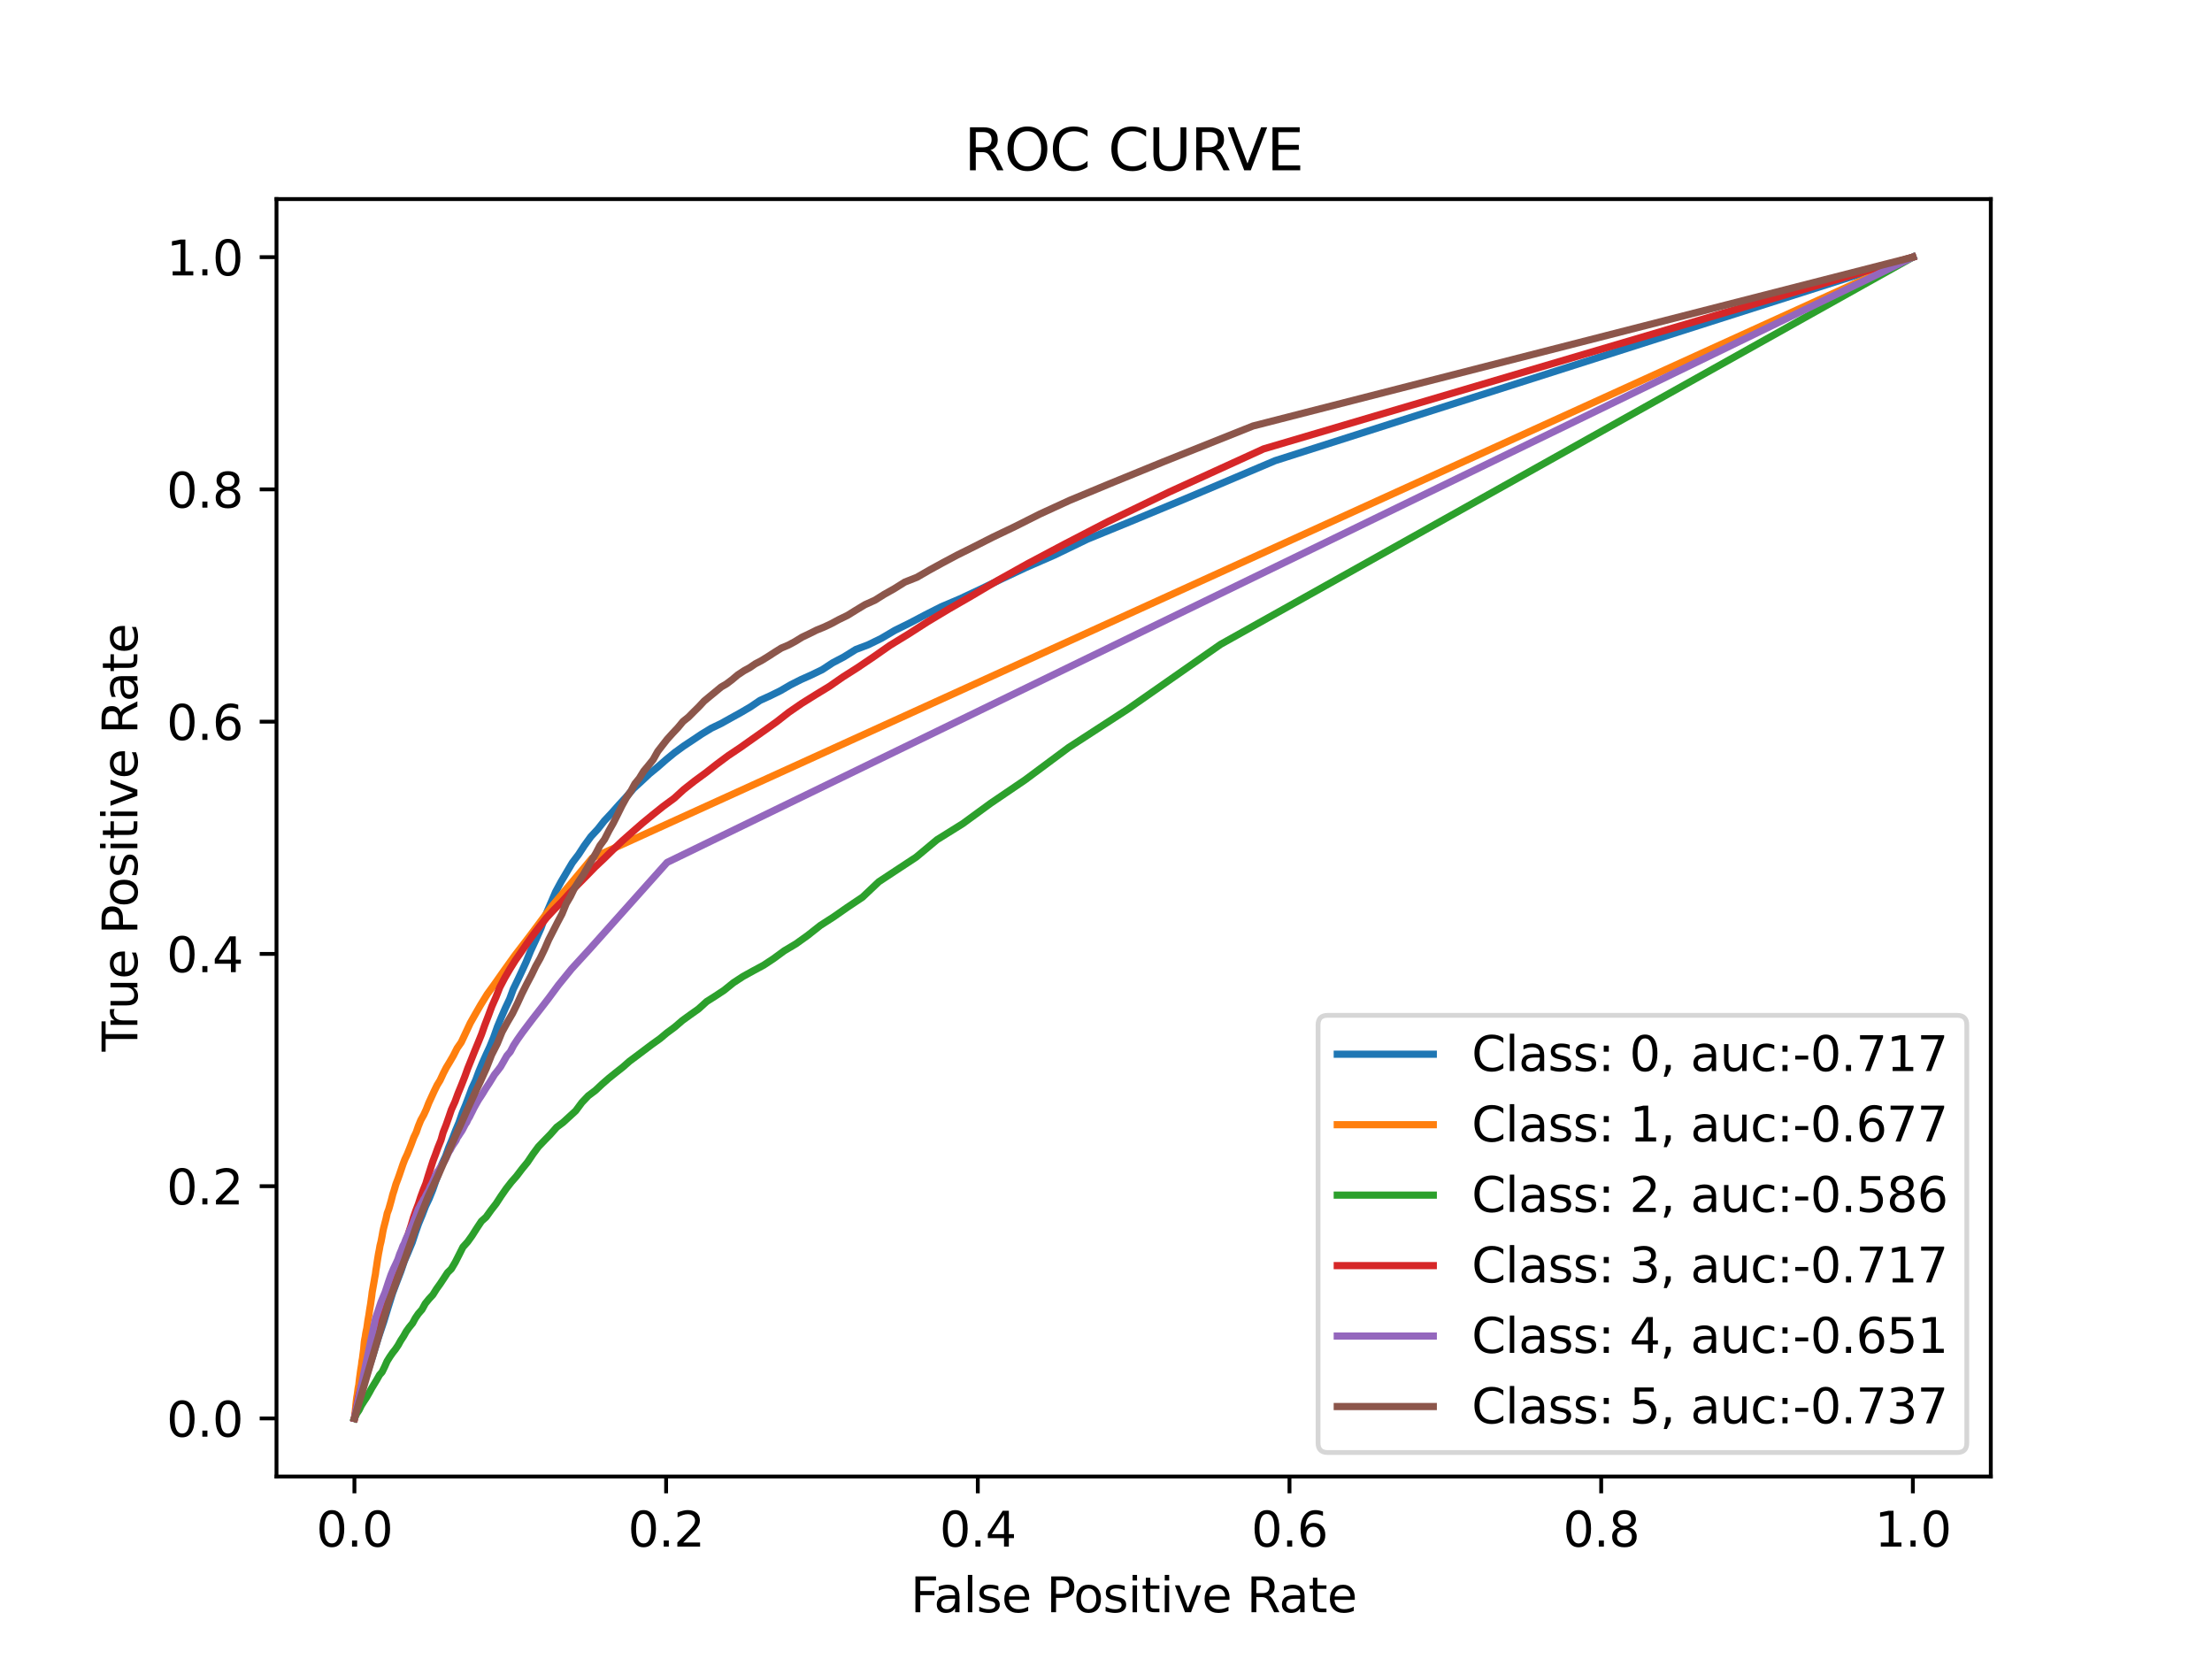 <?xml version="1.0" encoding="utf-8" standalone="no"?>
<!DOCTYPE svg PUBLIC "-//W3C//DTD SVG 1.1//EN"
  "http://www.w3.org/Graphics/SVG/1.1/DTD/svg11.dtd">
<svg height="345.6pt" version="1.1" viewBox="0 0 460.8 345.6" width="460.8pt" xmlns="http://www.w3.org/2000/svg" xmlns:xlink="http://www.w3.org/1999/xlink">
 <defs>
  <style type="text/css">*{stroke-linecap:butt;stroke-linejoin:round;}</style>
 </defs>
 <g id="figure_1">
  <g id="patch_1">
   <path d="M 0 345.6 
L 460.8 345.6 
L 460.8 0 
L 0 0 
z
" style="fill:#ffffff;"/>
  </g>
  <g id="axes_1">
   <g id="patch_2">
    <path d="M 57.6 307.584 
L 414.72 307.584 
L 414.72 41.472 
L 57.6 41.472 
z
" style="fill:#ffffff;"/>
   </g>
   <g id="matplotlib.axis_1">
    <g id="xtick_1">
     <g id="line2d_1">
      <defs>
       <path d="M 0 0 
L 0 3.5 
" id="m5e56737c22" style="stroke:#000000;stroke-width:0.8;"/>
      </defs>
      <g>
       <use style="stroke:#000000;stroke-width:0.8;" x="73.833" xlink:href="#m5e56737c22" y="307.584"/>
      </g>
     </g>
     <g id="text_1">
      <!-- 0.0 -->
      <g transform="translate(65.881 322.182)scale(0.1 -0.1)">
       <defs>
        <path d="M 2034 4250 
Q 1547 4250 1301 3770 
Q 1056 3291 1056 2328 
Q 1056 1369 1301 889 
Q 1547 409 2034 409 
Q 2525 409 2770 889 
Q 3016 1369 3016 2328 
Q 3016 3291 2770 3770 
Q 2525 4250 2034 4250 
z
M 2034 4750 
Q 2819 4750 3233 4129 
Q 3647 3509 3647 2328 
Q 3647 1150 3233 529 
Q 2819 -91 2034 -91 
Q 1250 -91 836 529 
Q 422 1150 422 2328 
Q 422 3509 836 4129 
Q 1250 4750 2034 4750 
z
" id="DejaVuSans-30" transform="scale(0.016)"/>
        <path d="M 684 794 
L 1344 794 
L 1344 0 
L 684 0 
L 684 794 
z
" id="DejaVuSans-2e" transform="scale(0.016)"/>
       </defs>
       <use xlink:href="#DejaVuSans-30"/>
       <use x="63.623" xlink:href="#DejaVuSans-2e"/>
       <use x="95.41" xlink:href="#DejaVuSans-30"/>
      </g>
     </g>
    </g>
    <g id="xtick_2">
     <g id="line2d_2">
      <g>
       <use style="stroke:#000000;stroke-width:0.8;" x="138.764" xlink:href="#m5e56737c22" y="307.584"/>
      </g>
     </g>
     <g id="text_2">
      <!-- 0.2 -->
      <g transform="translate(130.812 322.182)scale(0.1 -0.1)">
       <defs>
        <path d="M 1228 531 
L 3431 531 
L 3431 0 
L 469 0 
L 469 531 
Q 828 903 1448 1529 
Q 2069 2156 2228 2338 
Q 2531 2678 2651 2914 
Q 2772 3150 2772 3378 
Q 2772 3750 2511 3984 
Q 2250 4219 1831 4219 
Q 1534 4219 1204 4116 
Q 875 4013 500 3803 
L 500 4441 
Q 881 4594 1212 4672 
Q 1544 4750 1819 4750 
Q 2544 4750 2975 4387 
Q 3406 4025 3406 3419 
Q 3406 3131 3298 2873 
Q 3191 2616 2906 2266 
Q 2828 2175 2409 1742 
Q 1991 1309 1228 531 
z
" id="DejaVuSans-32" transform="scale(0.016)"/>
       </defs>
       <use xlink:href="#DejaVuSans-30"/>
       <use x="63.623" xlink:href="#DejaVuSans-2e"/>
       <use x="95.41" xlink:href="#DejaVuSans-32"/>
      </g>
     </g>
    </g>
    <g id="xtick_3">
     <g id="line2d_3">
      <g>
       <use style="stroke:#000000;stroke-width:0.8;" x="203.695" xlink:href="#m5e56737c22" y="307.584"/>
      </g>
     </g>
     <g id="text_3">
      <!-- 0.4 -->
      <g transform="translate(195.743 322.182)scale(0.1 -0.1)">
       <defs>
        <path d="M 2419 4116 
L 825 1625 
L 2419 1625 
L 2419 4116 
z
M 2253 4666 
L 3047 4666 
L 3047 1625 
L 3713 1625 
L 3713 1100 
L 3047 1100 
L 3047 0 
L 2419 0 
L 2419 1100 
L 313 1100 
L 313 1709 
L 2253 4666 
z
" id="DejaVuSans-34" transform="scale(0.016)"/>
       </defs>
       <use xlink:href="#DejaVuSans-30"/>
       <use x="63.623" xlink:href="#DejaVuSans-2e"/>
       <use x="95.41" xlink:href="#DejaVuSans-34"/>
      </g>
     </g>
    </g>
    <g id="xtick_4">
     <g id="line2d_4">
      <g>
       <use style="stroke:#000000;stroke-width:0.8;" x="268.625" xlink:href="#m5e56737c22" y="307.584"/>
      </g>
     </g>
     <g id="text_4">
      <!-- 0.6 -->
      <g transform="translate(260.674 322.182)scale(0.1 -0.1)">
       <defs>
        <path d="M 2113 2584 
Q 1688 2584 1439 2293 
Q 1191 2003 1191 1497 
Q 1191 994 1439 701 
Q 1688 409 2113 409 
Q 2538 409 2786 701 
Q 3034 994 3034 1497 
Q 3034 2003 2786 2293 
Q 2538 2584 2113 2584 
z
M 3366 4563 
L 3366 3988 
Q 3128 4100 2886 4159 
Q 2644 4219 2406 4219 
Q 1781 4219 1451 3797 
Q 1122 3375 1075 2522 
Q 1259 2794 1537 2939 
Q 1816 3084 2150 3084 
Q 2853 3084 3261 2657 
Q 3669 2231 3669 1497 
Q 3669 778 3244 343 
Q 2819 -91 2113 -91 
Q 1303 -91 875 529 
Q 447 1150 447 2328 
Q 447 3434 972 4092 
Q 1497 4750 2381 4750 
Q 2619 4750 2861 4703 
Q 3103 4656 3366 4563 
z
" id="DejaVuSans-36" transform="scale(0.016)"/>
       </defs>
       <use xlink:href="#DejaVuSans-30"/>
       <use x="63.623" xlink:href="#DejaVuSans-2e"/>
       <use x="95.41" xlink:href="#DejaVuSans-36"/>
      </g>
     </g>
    </g>
    <g id="xtick_5">
     <g id="line2d_5">
      <g>
       <use style="stroke:#000000;stroke-width:0.8;" x="333.556" xlink:href="#m5e56737c22" y="307.584"/>
      </g>
     </g>
     <g id="text_5">
      <!-- 0.8 -->
      <g transform="translate(325.605 322.182)scale(0.1 -0.1)">
       <defs>
        <path d="M 2034 2216 
Q 1584 2216 1326 1975 
Q 1069 1734 1069 1313 
Q 1069 891 1326 650 
Q 1584 409 2034 409 
Q 2484 409 2743 651 
Q 3003 894 3003 1313 
Q 3003 1734 2745 1975 
Q 2488 2216 2034 2216 
z
M 1403 2484 
Q 997 2584 770 2862 
Q 544 3141 544 3541 
Q 544 4100 942 4425 
Q 1341 4750 2034 4750 
Q 2731 4750 3128 4425 
Q 3525 4100 3525 3541 
Q 3525 3141 3298 2862 
Q 3072 2584 2669 2484 
Q 3125 2378 3379 2068 
Q 3634 1759 3634 1313 
Q 3634 634 3220 271 
Q 2806 -91 2034 -91 
Q 1263 -91 848 271 
Q 434 634 434 1313 
Q 434 1759 690 2068 
Q 947 2378 1403 2484 
z
M 1172 3481 
Q 1172 3119 1398 2916 
Q 1625 2713 2034 2713 
Q 2441 2713 2670 2916 
Q 2900 3119 2900 3481 
Q 2900 3844 2670 4047 
Q 2441 4250 2034 4250 
Q 1625 4250 1398 4047 
Q 1172 3844 1172 3481 
z
" id="DejaVuSans-38" transform="scale(0.016)"/>
       </defs>
       <use xlink:href="#DejaVuSans-30"/>
       <use x="63.623" xlink:href="#DejaVuSans-2e"/>
       <use x="95.41" xlink:href="#DejaVuSans-38"/>
      </g>
     </g>
    </g>
    <g id="xtick_6">
     <g id="line2d_6">
      <g>
       <use style="stroke:#000000;stroke-width:0.8;" x="398.487" xlink:href="#m5e56737c22" y="307.584"/>
      </g>
     </g>
     <g id="text_6">
      <!-- 1.0 -->
      <g transform="translate(390.536 322.182)scale(0.1 -0.1)">
       <defs>
        <path d="M 794 531 
L 1825 531 
L 1825 4091 
L 703 3866 
L 703 4441 
L 1819 4666 
L 2450 4666 
L 2450 531 
L 3481 531 
L 3481 0 
L 794 0 
L 794 531 
z
" id="DejaVuSans-31" transform="scale(0.016)"/>
       </defs>
       <use xlink:href="#DejaVuSans-31"/>
       <use x="63.623" xlink:href="#DejaVuSans-2e"/>
       <use x="95.41" xlink:href="#DejaVuSans-30"/>
      </g>
     </g>
    </g>
    <g id="text_7">
     <!-- False Positive Rate -->
     <g transform="translate(189.694 335.861)scale(0.1 -0.1)">
      <defs>
       <path d="M 628 4666 
L 3309 4666 
L 3309 4134 
L 1259 4134 
L 1259 2759 
L 3109 2759 
L 3109 2228 
L 1259 2228 
L 1259 0 
L 628 0 
L 628 4666 
z
" id="DejaVuSans-46" transform="scale(0.016)"/>
       <path d="M 2194 1759 
Q 1497 1759 1228 1600 
Q 959 1441 959 1056 
Q 959 750 1161 570 
Q 1363 391 1709 391 
Q 2188 391 2477 730 
Q 2766 1069 2766 1631 
L 2766 1759 
L 2194 1759 
z
M 3341 1997 
L 3341 0 
L 2766 0 
L 2766 531 
Q 2569 213 2275 61 
Q 1981 -91 1556 -91 
Q 1019 -91 701 211 
Q 384 513 384 1019 
Q 384 1609 779 1909 
Q 1175 2209 1959 2209 
L 2766 2209 
L 2766 2266 
Q 2766 2663 2505 2880 
Q 2244 3097 1772 3097 
Q 1472 3097 1187 3025 
Q 903 2953 641 2809 
L 641 3341 
Q 956 3463 1253 3523 
Q 1550 3584 1831 3584 
Q 2591 3584 2966 3190 
Q 3341 2797 3341 1997 
z
" id="DejaVuSans-61" transform="scale(0.016)"/>
       <path d="M 603 4863 
L 1178 4863 
L 1178 0 
L 603 0 
L 603 4863 
z
" id="DejaVuSans-6c" transform="scale(0.016)"/>
       <path d="M 2834 3397 
L 2834 2853 
Q 2591 2978 2328 3040 
Q 2066 3103 1784 3103 
Q 1356 3103 1142 2972 
Q 928 2841 928 2578 
Q 928 2378 1081 2264 
Q 1234 2150 1697 2047 
L 1894 2003 
Q 2506 1872 2764 1633 
Q 3022 1394 3022 966 
Q 3022 478 2636 193 
Q 2250 -91 1575 -91 
Q 1294 -91 989 -36 
Q 684 19 347 128 
L 347 722 
Q 666 556 975 473 
Q 1284 391 1588 391 
Q 1994 391 2212 530 
Q 2431 669 2431 922 
Q 2431 1156 2273 1281 
Q 2116 1406 1581 1522 
L 1381 1569 
Q 847 1681 609 1914 
Q 372 2147 372 2553 
Q 372 3047 722 3315 
Q 1072 3584 1716 3584 
Q 2034 3584 2315 3537 
Q 2597 3491 2834 3397 
z
" id="DejaVuSans-73" transform="scale(0.016)"/>
       <path d="M 3597 1894 
L 3597 1613 
L 953 1613 
Q 991 1019 1311 708 
Q 1631 397 2203 397 
Q 2534 397 2845 478 
Q 3156 559 3463 722 
L 3463 178 
Q 3153 47 2828 -22 
Q 2503 -91 2169 -91 
Q 1331 -91 842 396 
Q 353 884 353 1716 
Q 353 2575 817 3079 
Q 1281 3584 2069 3584 
Q 2775 3584 3186 3129 
Q 3597 2675 3597 1894 
z
M 3022 2063 
Q 3016 2534 2758 2815 
Q 2500 3097 2075 3097 
Q 1594 3097 1305 2825 
Q 1016 2553 972 2059 
L 3022 2063 
z
" id="DejaVuSans-65" transform="scale(0.016)"/>
       <path id="DejaVuSans-20" transform="scale(0.016)"/>
       <path d="M 1259 4147 
L 1259 2394 
L 2053 2394 
Q 2494 2394 2734 2622 
Q 2975 2850 2975 3272 
Q 2975 3691 2734 3919 
Q 2494 4147 2053 4147 
L 1259 4147 
z
M 628 4666 
L 2053 4666 
Q 2838 4666 3239 4311 
Q 3641 3956 3641 3272 
Q 3641 2581 3239 2228 
Q 2838 1875 2053 1875 
L 1259 1875 
L 1259 0 
L 628 0 
L 628 4666 
z
" id="DejaVuSans-50" transform="scale(0.016)"/>
       <path d="M 1959 3097 
Q 1497 3097 1228 2736 
Q 959 2375 959 1747 
Q 959 1119 1226 758 
Q 1494 397 1959 397 
Q 2419 397 2687 759 
Q 2956 1122 2956 1747 
Q 2956 2369 2687 2733 
Q 2419 3097 1959 3097 
z
M 1959 3584 
Q 2709 3584 3137 3096 
Q 3566 2609 3566 1747 
Q 3566 888 3137 398 
Q 2709 -91 1959 -91 
Q 1206 -91 779 398 
Q 353 888 353 1747 
Q 353 2609 779 3096 
Q 1206 3584 1959 3584 
z
" id="DejaVuSans-6f" transform="scale(0.016)"/>
       <path d="M 603 3500 
L 1178 3500 
L 1178 0 
L 603 0 
L 603 3500 
z
M 603 4863 
L 1178 4863 
L 1178 4134 
L 603 4134 
L 603 4863 
z
" id="DejaVuSans-69" transform="scale(0.016)"/>
       <path d="M 1172 4494 
L 1172 3500 
L 2356 3500 
L 2356 3053 
L 1172 3053 
L 1172 1153 
Q 1172 725 1289 603 
Q 1406 481 1766 481 
L 2356 481 
L 2356 0 
L 1766 0 
Q 1100 0 847 248 
Q 594 497 594 1153 
L 594 3053 
L 172 3053 
L 172 3500 
L 594 3500 
L 594 4494 
L 1172 4494 
z
" id="DejaVuSans-74" transform="scale(0.016)"/>
       <path d="M 191 3500 
L 800 3500 
L 1894 563 
L 2988 3500 
L 3597 3500 
L 2284 0 
L 1503 0 
L 191 3500 
z
" id="DejaVuSans-76" transform="scale(0.016)"/>
       <path d="M 2841 2188 
Q 3044 2119 3236 1894 
Q 3428 1669 3622 1275 
L 4263 0 
L 3584 0 
L 2988 1197 
Q 2756 1666 2539 1819 
Q 2322 1972 1947 1972 
L 1259 1972 
L 1259 0 
L 628 0 
L 628 4666 
L 2053 4666 
Q 2853 4666 3247 4331 
Q 3641 3997 3641 3322 
Q 3641 2881 3436 2590 
Q 3231 2300 2841 2188 
z
M 1259 4147 
L 1259 2491 
L 2053 2491 
Q 2509 2491 2742 2702 
Q 2975 2913 2975 3322 
Q 2975 3731 2742 3939 
Q 2509 4147 2053 4147 
L 1259 4147 
z
" id="DejaVuSans-52" transform="scale(0.016)"/>
      </defs>
      <use xlink:href="#DejaVuSans-46"/>
      <use x="48.395" xlink:href="#DejaVuSans-61"/>
      <use x="109.674" xlink:href="#DejaVuSans-6c"/>
      <use x="137.457" xlink:href="#DejaVuSans-73"/>
      <use x="189.557" xlink:href="#DejaVuSans-65"/>
      <use x="251.08" xlink:href="#DejaVuSans-20"/>
      <use x="282.867" xlink:href="#DejaVuSans-50"/>
      <use x="339.545" xlink:href="#DejaVuSans-6f"/>
      <use x="400.727" xlink:href="#DejaVuSans-73"/>
      <use x="452.826" xlink:href="#DejaVuSans-69"/>
      <use x="480.609" xlink:href="#DejaVuSans-74"/>
      <use x="519.818" xlink:href="#DejaVuSans-69"/>
      <use x="547.602" xlink:href="#DejaVuSans-76"/>
      <use x="606.781" xlink:href="#DejaVuSans-65"/>
      <use x="668.305" xlink:href="#DejaVuSans-20"/>
      <use x="700.092" xlink:href="#DejaVuSans-52"/>
      <use x="767.324" xlink:href="#DejaVuSans-61"/>
      <use x="828.604" xlink:href="#DejaVuSans-74"/>
      <use x="867.812" xlink:href="#DejaVuSans-65"/>
     </g>
    </g>
   </g>
   <g id="matplotlib.axis_2">
    <g id="ytick_1">
     <g id="line2d_7">
      <defs>
       <path d="M 0 0 
L -3.5 0 
" id="m0d30696278" style="stroke:#000000;stroke-width:0.8;"/>
      </defs>
      <g>
       <use style="stroke:#000000;stroke-width:0.8;" x="57.6" xlink:href="#m0d30696278" y="295.488"/>
      </g>
     </g>
     <g id="text_8">
      <!-- 0.0 -->
      <g transform="translate(34.697 299.287)scale(0.1 -0.1)">
       <use xlink:href="#DejaVuSans-30"/>
       <use x="63.623" xlink:href="#DejaVuSans-2e"/>
       <use x="95.41" xlink:href="#DejaVuSans-30"/>
      </g>
     </g>
    </g>
    <g id="ytick_2">
     <g id="line2d_8">
      <g>
       <use style="stroke:#000000;stroke-width:0.8;" x="57.6" xlink:href="#m0d30696278" y="247.104"/>
      </g>
     </g>
     <g id="text_9">
      <!-- 0.2 -->
      <g transform="translate(34.697 250.903)scale(0.1 -0.1)">
       <use xlink:href="#DejaVuSans-30"/>
       <use x="63.623" xlink:href="#DejaVuSans-2e"/>
       <use x="95.41" xlink:href="#DejaVuSans-32"/>
      </g>
     </g>
    </g>
    <g id="ytick_3">
     <g id="line2d_9">
      <g>
       <use style="stroke:#000000;stroke-width:0.8;" x="57.6" xlink:href="#m0d30696278" y="198.72"/>
      </g>
     </g>
     <g id="text_10">
      <!-- 0.4 -->
      <g transform="translate(34.697 202.519)scale(0.1 -0.1)">
       <use xlink:href="#DejaVuSans-30"/>
       <use x="63.623" xlink:href="#DejaVuSans-2e"/>
       <use x="95.41" xlink:href="#DejaVuSans-34"/>
      </g>
     </g>
    </g>
    <g id="ytick_4">
     <g id="line2d_10">
      <g>
       <use style="stroke:#000000;stroke-width:0.8;" x="57.6" xlink:href="#m0d30696278" y="150.336"/>
      </g>
     </g>
     <g id="text_11">
      <!-- 0.6 -->
      <g transform="translate(34.697 154.135)scale(0.1 -0.1)">
       <use xlink:href="#DejaVuSans-30"/>
       <use x="63.623" xlink:href="#DejaVuSans-2e"/>
       <use x="95.41" xlink:href="#DejaVuSans-36"/>
      </g>
     </g>
    </g>
    <g id="ytick_5">
     <g id="line2d_11">
      <g>
       <use style="stroke:#000000;stroke-width:0.8;" x="57.6" xlink:href="#m0d30696278" y="101.952"/>
      </g>
     </g>
     <g id="text_12">
      <!-- 0.8 -->
      <g transform="translate(34.697 105.751)scale(0.1 -0.1)">
       <use xlink:href="#DejaVuSans-30"/>
       <use x="63.623" xlink:href="#DejaVuSans-2e"/>
       <use x="95.41" xlink:href="#DejaVuSans-38"/>
      </g>
     </g>
    </g>
    <g id="ytick_6">
     <g id="line2d_12">
      <g>
       <use style="stroke:#000000;stroke-width:0.8;" x="57.6" xlink:href="#m0d30696278" y="53.568"/>
      </g>
     </g>
     <g id="text_13">
      <!-- 1.0 -->
      <g transform="translate(34.697 57.367)scale(0.1 -0.1)">
       <use xlink:href="#DejaVuSans-31"/>
       <use x="63.623" xlink:href="#DejaVuSans-2e"/>
       <use x="95.41" xlink:href="#DejaVuSans-30"/>
      </g>
     </g>
    </g>
    <g id="text_14">
     <!-- True Positive Rate -->
     <g transform="translate(28.617 219.058)rotate(-90)scale(0.1 -0.1)">
      <defs>
       <path d="M -19 4666 
L 3928 4666 
L 3928 4134 
L 2272 4134 
L 2272 0 
L 1638 0 
L 1638 4134 
L -19 4134 
L -19 4666 
z
" id="DejaVuSans-54" transform="scale(0.016)"/>
       <path d="M 2631 2963 
Q 2534 3019 2420 3045 
Q 2306 3072 2169 3072 
Q 1681 3072 1420 2755 
Q 1159 2438 1159 1844 
L 1159 0 
L 581 0 
L 581 3500 
L 1159 3500 
L 1159 2956 
Q 1341 3275 1631 3429 
Q 1922 3584 2338 3584 
Q 2397 3584 2469 3576 
Q 2541 3569 2628 3553 
L 2631 2963 
z
" id="DejaVuSans-72" transform="scale(0.016)"/>
       <path d="M 544 1381 
L 544 3500 
L 1119 3500 
L 1119 1403 
Q 1119 906 1312 657 
Q 1506 409 1894 409 
Q 2359 409 2629 706 
Q 2900 1003 2900 1516 
L 2900 3500 
L 3475 3500 
L 3475 0 
L 2900 0 
L 2900 538 
Q 2691 219 2414 64 
Q 2138 -91 1772 -91 
Q 1169 -91 856 284 
Q 544 659 544 1381 
z
M 1991 3584 
L 1991 3584 
z
" id="DejaVuSans-75" transform="scale(0.016)"/>
      </defs>
      <use xlink:href="#DejaVuSans-54"/>
      <use x="46.334" xlink:href="#DejaVuSans-72"/>
      <use x="87.447" xlink:href="#DejaVuSans-75"/>
      <use x="150.826" xlink:href="#DejaVuSans-65"/>
      <use x="212.35" xlink:href="#DejaVuSans-20"/>
      <use x="244.137" xlink:href="#DejaVuSans-50"/>
      <use x="300.814" xlink:href="#DejaVuSans-6f"/>
      <use x="361.996" xlink:href="#DejaVuSans-73"/>
      <use x="414.096" xlink:href="#DejaVuSans-69"/>
      <use x="441.879" xlink:href="#DejaVuSans-74"/>
      <use x="481.088" xlink:href="#DejaVuSans-69"/>
      <use x="508.871" xlink:href="#DejaVuSans-76"/>
      <use x="568.051" xlink:href="#DejaVuSans-65"/>
      <use x="629.574" xlink:href="#DejaVuSans-20"/>
      <use x="661.361" xlink:href="#DejaVuSans-52"/>
      <use x="728.594" xlink:href="#DejaVuSans-61"/>
      <use x="789.873" xlink:href="#DejaVuSans-74"/>
      <use x="829.082" xlink:href="#DejaVuSans-65"/>
     </g>
    </g>
   </g>
   <g id="line2d_13">
    <path clip-path="url(#p2921150904)" d="M 398.487 53.568 
L 265.633 95.967 
L 247.238 103.768 
L 235.482 108.657 
L 226.539 112.316 
L 219.674 115.632 
L 213.707 118.233 
L 208.615 120.63 
L 204.073 122.826 
L 199.99 124.741 
L 196.102 126.392 
L 192.72 128.104 
L 189.555 129.77 
L 186.402 131.327 
L 183.613 132.978 
L 180.841 134.333 
L 178.287 135.298 
L 175.811 136.839 
L 173.447 138.085 
L 171.296 139.502 
L 168.976 140.623 
L 166.819 141.588 
L 164.728 142.647 
L 162.585 143.893 
L 160.499 144.921 
L 158.32 145.917 
L 156.367 147.241 
L 154.355 148.424 
L 152.242 149.592 
L 150.205 150.728 
L 148.192 151.694 
L 146.145 152.939 
L 144.331 154.154 
L 142.403 155.431 
L 140.521 156.801 
L 138.721 158.28 
L 137.055 159.744 
L 135.287 161.192 
L 133.659 162.718 
L 131.984 164.259 
L 130.456 166.019 
L 128.934 167.669 
L 127.355 169.444 
L 125.906 170.986 
L 124.533 172.73 
L 123.101 174.271 
L 121.72 176.171 
L 120.525 178.008 
L 119.226 179.721 
L 117.981 181.823 
L 116.851 183.738 
L 115.746 185.793 
L 114.656 188.331 
L 113.597 190.807 
L 112.706 193.329 
L 111.612 195.79 
L 110.547 198.078 
L 109.597 200.399 
L 108.752 202.236 
L 107.843 204.167 
L 106.92 206.066 
L 106.176 208.09 
L 105.288 209.974 
L 104.458 211.874 
L 103.619 213.898 
L 102.832 216.125 
L 102.048 218.04 
L 101.274 219.706 
L 100.466 221.512 
L 99.733 223.287 
L 99.088 225.031 
L 98.303 226.713 
L 97.658 228.457 
L 96.994 230.201 
L 96.315 231.835 
L 95.607 233.86 
L 94.91 235.51 
L 94.164 237.441 
L 93.489 239.029 
L 92.819 240.882 
L 92.092 242.439 
L 91.449 244.23 
L 90.768 246.051 
L 90.15 247.842 
L 89.388 249.726 
L 88.644 251.283 
L 87.947 253.105 
L 87.209 254.88 
L 86.542 256.764 
L 85.869 258.819 
L 84.99 260.937 
L 84.216 262.728 
L 83.503 264.845 
L 82.683 266.978 
L 81.806 269.298 
L 80.899 272.194 
L 79.933 275.355 
L 78.843 278.578 
L 77.623 282.564 
L 76.164 287.033 
L 73.833 295.488 
" style="fill:none;stroke:#1f77b4;stroke-linecap:square;stroke-width:1.5;"/>
   </g>
   <g id="line2d_14">
    <path clip-path="url(#p2921150904)" d="M 398.487 53.568 
L 123.354 178.763 
L 115.044 188.703 
L 110.446 194.881 
L 107.256 199.041 
L 104.958 202.254 
L 103.068 204.945 
L 101.516 207.086 
L 100.127 209.338 
L 98.98 211.329 
L 97.963 213.127 
L 96.973 215.242 
L 96.089 217.122 
L 95.241 218.344 
L 94.429 219.937 
L 93.661 221.255 
L 92.949 222.436 
L 92.356 223.589 
L 91.682 225.044 
L 91.059 226.06 
L 90.46 227.282 
L 89.869 228.572 
L 89.321 229.767 
L 88.791 231.126 
L 88.256 232.279 
L 87.658 233.35 
L 87.148 234.6 
L 86.713 235.863 
L 86.186 236.961 
L 85.695 238.293 
L 85.282 239.35 
L 84.839 240.448 
L 84.34 241.505 
L 83.952 242.521 
L 83.592 243.578 
L 83.22 244.677 
L 82.888 245.61 
L 82.48 246.681 
L 82.126 247.889 
L 81.823 248.823 
L 81.532 249.962 
L 81.233 251.033 
L 80.975 251.939 
L 80.67 252.736 
L 80.41 253.93 
L 80.138 254.974 
L 79.925 255.797 
L 79.756 256.566 
L 79.587 257.541 
L 79.37 258.667 
L 79.16 259.504 
L 79.018 260.342 
L 78.855 261.152 
L 78.691 262.14 
L 78.558 263.005 
L 78.431 263.884 
L 78.309 264.584 
L 78.206 265.421 
L 78.065 266.149 
L 77.929 266.945 
L 77.796 267.7 
L 77.655 268.497 
L 77.525 269.211 
L 77.441 269.952 
L 77.308 270.899 
L 77.192 271.737 
L 77.081 272.382 
L 76.965 273.123 
L 76.846 273.947 
L 76.729 274.606 
L 76.629 275.183 
L 76.518 275.979 
L 76.408 276.734 
L 76.286 277.27 
L 76.172 277.874 
L 76.086 278.505 
L 75.989 278.944 
L 75.895 279.521 
L 75.82 280.317 
L 75.762 281.018 
L 75.681 281.635 
L 75.593 282.281 
L 75.51 282.981 
L 75.382 283.654 
L 75.327 284.244 
L 75.241 284.793 
L 75.149 285.356 
L 75.077 285.85 
L 75.002 286.441 
L 74.914 287.031 
L 74.825 287.759 
L 74.747 288.5 
L 74.614 289.131 
L 74.512 289.873 
L 74.426 290.546 
L 74.315 291.15 
L 74.229 291.85 
L 74.132 292.742 
L 74.041 293.689 
L 73.941 294.582 
L 73.833 295.488 
" style="fill:none;stroke:#ff7f0e;stroke-linecap:square;stroke-width:1.5;"/>
   </g>
   <g id="line2d_15">
    <path clip-path="url(#p2921150904)" d="M 398.487 53.568 
L 254.271 134.233 
L 235.033 147.669 
L 222.623 155.72 
L 213.534 162.476 
L 206.376 167.336 
L 200.579 171.574 
L 195.189 174.939 
L 190.862 178.554 
L 186.695 181.296 
L 183.068 183.689 
L 179.672 186.904 
L 176.541 188.998 
L 173.649 191.017 
L 170.894 192.787 
L 168.243 194.881 
L 165.8 196.626 
L 163.373 198.072 
L 161.164 199.692 
L 159.092 201.063 
L 156.875 202.26 
L 154.798 203.406 
L 152.775 204.727 
L 150.831 206.298 
L 148.98 207.519 
L 147.212 208.641 
L 145.506 210.187 
L 143.782 211.408 
L 142.162 212.58 
L 140.571 213.951 
L 138.888 215.197 
L 137.491 216.369 
L 135.778 217.59 
L 134.189 218.787 
L 132.639 219.958 
L 131.131 221.08 
L 129.747 222.301 
L 128.259 223.473 
L 126.832 224.62 
L 125.461 225.816 
L 124.025 227.162 
L 122.537 228.284 
L 121.211 229.68 
L 119.939 231.4 
L 118.609 232.621 
L 117.306 233.818 
L 115.972 234.815 
L 114.676 236.286 
L 113.433 237.557 
L 112.166 238.878 
L 111.057 240.374 
L 109.886 242.119 
L 108.723 243.539 
L 107.607 245.01 
L 106.553 246.207 
L 105.447 247.627 
L 104.372 249.173 
L 103.349 250.743 
L 102.318 252.065 
L 101.264 253.535 
L 100.291 254.408 
L 99.314 255.878 
L 98.333 257.424 
L 97.424 258.695 
L 96.435 259.792 
L 95.682 261.288 
L 94.849 262.933 
L 94.008 264.354 
L 93.239 265.102 
L 92.541 266.173 
L 91.715 267.42 
L 90.947 268.492 
L 90.165 269.738 
L 89.379 270.586 
L 88.592 271.558 
L 87.904 272.804 
L 87.143 273.677 
L 86.513 274.599 
L 85.944 275.646 
L 85.233 276.518 
L 84.628 277.366 
L 84.085 278.338 
L 83.483 279.26 
L 82.945 280.232 
L 82.353 281.105 
L 81.816 281.778 
L 81.227 282.625 
L 80.637 283.573 
L 80.118 284.744 
L 79.594 285.816 
L 79.067 286.414 
L 78.475 287.461 
L 77.961 288.309 
L 77.418 289.206 
L 76.888 290.178 
L 76.356 291.101 
L 75.814 291.923 
L 75.266 292.796 
L 74.786 293.768 
L 74.31 294.466 
L 73.833 295.488 
" style="fill:none;stroke:#2ca02c;stroke-linecap:square;stroke-width:1.5;"/>
   </g>
   <g id="line2d_16">
    <path clip-path="url(#p2921150904)" d="M 398.487 53.568 
L 263.25 93.509 
L 243.513 102.524 
L 230.793 108.671 
L 221.705 113.382 
L 214.093 117.421 
L 207.937 120.859 
L 202.431 124.126 
L 197.653 126.877 
L 193.236 129.531 
L 189.265 132.076 
L 185.401 134.441 
L 181.966 136.845 
L 178.602 139.116 
L 175.577 141.037 
L 172.825 142.953 
L 169.844 144.768 
L 167.016 146.535 
L 164.321 148.389 
L 161.778 150.376 
L 159.23 152.194 
L 156.817 153.896 
L 154.251 155.711 
L 151.686 157.428 
L 149.259 159.239 
L 147.033 160.983 
L 144.655 162.728 
L 142.428 164.48 
L 140.465 166.28 
L 138.141 167.989 
L 135.95 169.745 
L 133.809 171.505 
L 131.672 173.371 
L 129.628 175.182 
L 127.705 177.016 
L 125.832 178.854 
L 123.94 180.634 
L 122.106 182.527 
L 120.442 184.205 
L 118.711 186 
L 117.145 187.749 
L 115.414 189.501 
L 113.875 191.16 
L 112.456 192.943 
L 111.059 194.758 
L 109.801 196.518 
L 108.61 198.259 
L 107.365 200.042 
L 106.254 201.818 
L 105.126 203.754 
L 104.117 205.678 
L 103.319 207.711 
L 102.471 209.62 
L 101.708 211.684 
L 100.985 213.557 
L 100.312 215.466 
L 99.558 217.324 
L 98.813 219.135 
L 98.13 220.848 
L 97.456 222.522 
L 96.827 224.271 
L 96.14 226.019 
L 95.413 227.795 
L 94.784 229.504 
L 94.03 231.163 
L 93.481 232.779 
L 92.915 234.39 
L 92.308 235.92 
L 91.866 237.497 
L 91.255 239.011 
L 90.711 240.514 
L 90.193 241.872 
L 89.653 243.538 
L 89.162 245.084 
L 88.734 246.508 
L 88.172 247.906 
L 87.632 249.381 
L 87.164 250.817 
L 86.624 252.21 
L 86.115 253.686 
L 85.687 255.141 
L 85.178 256.691 
L 84.679 258.236 
L 84.157 259.626 
L 83.621 261.265 
L 83.108 262.81 
L 82.6 264.219 
L 82.082 265.784 
L 81.493 267.365 
L 80.976 268.977 
L 80.445 270.725 
L 80.021 272.364 
L 79.468 274.234 
L 78.932 276.123 
L 78.357 278.261 
L 77.763 280.252 
L 77.076 282.531 
L 76.349 285.005 
L 75.608 287.776 
L 74.725 290.867 
L 73.833 295.488 
" style="fill:none;stroke:#d62728;stroke-linecap:square;stroke-width:1.5;"/>
   </g>
   <g id="line2d_17">
    <path clip-path="url(#p2921150904)" d="M 398.487 53.568 
L 138.97 179.659 
L 128.36 191.531 
L 122.847 197.702 
L 119.068 201.836 
L 116.326 205.213 
L 114.269 207.993 
L 112.558 210.216 
L 111.067 212.126 
L 109.859 213.722 
L 108.798 215.133 
L 107.811 216.53 
L 107.001 217.77 
L 106.306 219.095 
L 105.584 219.936 
L 104.892 221.162 
L 104.294 222.202 
L 103.646 223.072 
L 103.015 223.856 
L 102.494 224.711 
L 101.962 225.58 
L 101.469 226.321 
L 101.052 226.963 
L 100.584 227.746 
L 100.126 228.459 
L 99.718 229.058 
L 99.335 229.727 
L 99.029 230.269 
L 98.701 230.868 
L 98.406 231.481 
L 98.111 232.051 
L 97.794 232.706 
L 97.516 233.134 
L 97.213 233.804 
L 96.918 234.231 
L 96.639 234.773 
L 96.353 235.329 
L 96.074 235.785 
L 95.807 236.17 
L 95.542 236.597 
L 95.253 236.996 
L 95.005 237.552 
L 94.793 237.88 
L 94.514 238.279 
L 94.272 238.649 
L 94.021 239.077 
L 93.786 239.547 
L 93.538 239.889 
L 93.282 240.403 
L 93.04 240.987 
L 92.838 241.4 
L 92.582 241.871 
L 92.331 242.255 
L 92.094 242.626 
L 91.851 242.996 
L 91.636 243.339 
L 91.377 243.795 
L 91.143 244.08 
L 90.92 244.507 
L 90.688 244.935 
L 90.509 245.391 
L 90.278 245.918 
L 90.096 246.346 
L 89.911 246.731 
L 89.701 247.073 
L 89.478 247.614 
L 89.296 248.085 
L 89.125 248.313 
L 88.921 248.697 
L 88.698 249.125 
L 88.508 249.538 
L 88.282 249.838 
L 88.078 250.265 
L 87.844 250.621 
L 87.604 251.035 
L 87.403 251.477 
L 87.168 251.847 
L 86.975 252.375 
L 86.777 252.888 
L 86.589 253.458 
L 86.333 253.999 
L 86.115 254.641 
L 85.829 255.282 
L 85.578 255.852 
L 85.302 256.465 
L 85.046 257.163 
L 84.767 257.676 
L 84.475 258.346 
L 84.238 259.002 
L 83.927 259.572 
L 83.648 260.342 
L 83.262 261.254 
L 82.893 262.351 
L 82.477 263.263 
L 81.972 264.318 
L 81.457 265.558 
L 80.911 267.126 
L 80.233 269.192 
L 79.368 271.273 
L 78.232 274.665 
L 73.833 295.488 
" style="fill:none;stroke:#9467bd;stroke-linecap:square;stroke-width:1.5;"/>
   </g>
   <g id="line2d_18">
    <path clip-path="url(#p2921150904)" d="M 398.487 53.568 
L 261.032 88.74 
L 242.252 96.242 
L 230.809 100.919 
L 222.841 104.231 
L 216.61 107.093 
L 211.365 109.731 
L 206.822 111.901 
L 202.808 113.94 
L 199.381 115.643 
L 196.362 117.252 
L 193.566 118.786 
L 191.008 120.264 
L 188.5 121.255 
L 186.286 122.64 
L 184.226 123.8 
L 182.259 125.035 
L 180.185 125.97 
L 178.331 127.093 
L 176.553 128.196 
L 174.738 129.076 
L 173.179 129.918 
L 171.631 130.647 
L 170.067 131.283 
L 168.609 132.013 
L 167.079 132.742 
L 165.622 133.641 
L 164.23 134.389 
L 162.77 135.006 
L 161.363 135.886 
L 160.038 136.746 
L 158.677 137.588 
L 157.326 138.299 
L 156.148 139.103 
L 155.007 139.721 
L 153.683 140.6 
L 152.459 141.629 
L 151.34 142.471 
L 150.221 143.126 
L 149.022 144.117 
L 147.814 145.109 
L 146.687 146.044 
L 145.592 147.223 
L 144.51 148.289 
L 143.433 149.374 
L 142.293 150.291 
L 141.219 151.582 
L 140.113 152.761 
L 138.98 154.014 
L 138.015 155.249 
L 137.016 156.54 
L 136.062 158.242 
L 135.023 159.533 
L 134.103 160.637 
L 133.168 162.152 
L 132.27 163.256 
L 131.409 164.846 
L 130.471 166.193 
L 129.533 167.896 
L 128.664 169.654 
L 127.774 171.432 
L 126.873 173.022 
L 125.932 174.855 
L 124.97 176.165 
L 124.134 177.755 
L 123.206 179.308 
L 122.348 180.786 
L 121.455 182.301 
L 120.52 183.686 
L 119.662 185.033 
L 118.836 186.735 
L 117.94 188.269 
L 117.077 190.383 
L 116.139 192.161 
L 115.27 193.863 
L 114.305 195.753 
L 113.458 197.699 
L 112.52 199.644 
L 111.606 201.272 
L 110.71 203.124 
L 109.724 204.995 
L 108.728 206.978 
L 107.803 208.998 
L 106.771 211.113 
L 105.698 212.946 
L 104.578 214.985 
L 103.59 217.417 
L 102.401 219.756 
L 101.335 222.487 
L 100.13 225.163 
L 98.91 227.744 
L 97.527 230.756 
L 96.181 233.769 
L 94.598 237.286 
L 92.999 240.897 
L 91.267 244.863 
L 89.247 249.11 
L 86.944 254.853 
L 84.357 262.224 
L 80.961 271.26 
L 73.833 295.488 
" style="fill:none;stroke:#8c564b;stroke-linecap:square;stroke-width:1.5;"/>
   </g>
   <g id="patch_3">
    <path d="M 57.6 307.584 
L 57.6 41.472 
" style="fill:none;stroke:#000000;stroke-linecap:square;stroke-linejoin:miter;stroke-width:0.8;"/>
   </g>
   <g id="patch_4">
    <path d="M 414.72 307.584 
L 414.72 41.472 
" style="fill:none;stroke:#000000;stroke-linecap:square;stroke-linejoin:miter;stroke-width:0.8;"/>
   </g>
   <g id="patch_5">
    <path d="M 57.6 307.584 
L 414.72 307.584 
" style="fill:none;stroke:#000000;stroke-linecap:square;stroke-linejoin:miter;stroke-width:0.8;"/>
   </g>
   <g id="patch_6">
    <path d="M 57.6 41.472 
L 414.72 41.472 
" style="fill:none;stroke:#000000;stroke-linecap:square;stroke-linejoin:miter;stroke-width:0.8;"/>
   </g>
   <g id="text_15">
    <!-- ROC CURVE -->
    <g transform="translate(200.856 35.472)scale(0.12 -0.12)">
     <defs>
      <path d="M 2522 4238 
Q 1834 4238 1429 3725 
Q 1025 3213 1025 2328 
Q 1025 1447 1429 934 
Q 1834 422 2522 422 
Q 3209 422 3611 934 
Q 4013 1447 4013 2328 
Q 4013 3213 3611 3725 
Q 3209 4238 2522 4238 
z
M 2522 4750 
Q 3503 4750 4090 4092 
Q 4678 3434 4678 2328 
Q 4678 1225 4090 567 
Q 3503 -91 2522 -91 
Q 1538 -91 948 565 
Q 359 1222 359 2328 
Q 359 3434 948 4092 
Q 1538 4750 2522 4750 
z
" id="DejaVuSans-4f" transform="scale(0.016)"/>
      <path d="M 4122 4306 
L 4122 3641 
Q 3803 3938 3442 4084 
Q 3081 4231 2675 4231 
Q 1875 4231 1450 3742 
Q 1025 3253 1025 2328 
Q 1025 1406 1450 917 
Q 1875 428 2675 428 
Q 3081 428 3442 575 
Q 3803 722 4122 1019 
L 4122 359 
Q 3791 134 3420 21 
Q 3050 -91 2638 -91 
Q 1578 -91 968 557 
Q 359 1206 359 2328 
Q 359 3453 968 4101 
Q 1578 4750 2638 4750 
Q 3056 4750 3426 4639 
Q 3797 4528 4122 4306 
z
" id="DejaVuSans-43" transform="scale(0.016)"/>
      <path d="M 556 4666 
L 1191 4666 
L 1191 1831 
Q 1191 1081 1462 751 
Q 1734 422 2344 422 
Q 2950 422 3222 751 
Q 3494 1081 3494 1831 
L 3494 4666 
L 4128 4666 
L 4128 1753 
Q 4128 841 3676 375 
Q 3225 -91 2344 -91 
Q 1459 -91 1007 375 
Q 556 841 556 1753 
L 556 4666 
z
" id="DejaVuSans-55" transform="scale(0.016)"/>
      <path d="M 1831 0 
L 50 4666 
L 709 4666 
L 2188 738 
L 3669 4666 
L 4325 4666 
L 2547 0 
L 1831 0 
z
" id="DejaVuSans-56" transform="scale(0.016)"/>
      <path d="M 628 4666 
L 3578 4666 
L 3578 4134 
L 1259 4134 
L 1259 2753 
L 3481 2753 
L 3481 2222 
L 1259 2222 
L 1259 531 
L 3634 531 
L 3634 0 
L 628 0 
L 628 4666 
z
" id="DejaVuSans-45" transform="scale(0.016)"/>
     </defs>
     <use xlink:href="#DejaVuSans-52"/>
     <use x="69.482" xlink:href="#DejaVuSans-4f"/>
     <use x="148.193" xlink:href="#DejaVuSans-43"/>
     <use x="218.018" xlink:href="#DejaVuSans-20"/>
     <use x="249.805" xlink:href="#DejaVuSans-43"/>
     <use x="319.629" xlink:href="#DejaVuSans-55"/>
     <use x="392.822" xlink:href="#DejaVuSans-52"/>
     <use x="456.805" xlink:href="#DejaVuSans-56"/>
     <use x="525.213" xlink:href="#DejaVuSans-45"/>
    </g>
   </g>
   <g id="legend_1">
    <g id="patch_7">
     <path d="M 276.578 302.584 
L 407.72 302.584 
Q 409.72 302.584 409.72 300.584 
L 409.72 213.515 
Q 409.72 211.515 407.72 211.515 
L 276.578 211.515 
Q 274.578 211.515 274.578 213.515 
L 274.578 300.584 
Q 274.578 302.584 276.578 302.584 
z
" style="fill:#ffffff;opacity:0.8;stroke:#cccccc;stroke-linejoin:miter;"/>
    </g>
    <g id="line2d_19">
     <path d="M 278.578 219.614 
L 298.578 219.614 
" style="fill:none;stroke:#1f77b4;stroke-linecap:square;stroke-width:1.5;"/>
    </g>
    <g id="line2d_20"/>
    <g id="text_16">
     <!-- Class: 0, auc:-0.717 -->
     <g transform="translate(306.578 223.114)scale(0.1 -0.1)">
      <defs>
       <path d="M 750 794 
L 1409 794 
L 1409 0 
L 750 0 
L 750 794 
z
M 750 3309 
L 1409 3309 
L 1409 2516 
L 750 2516 
L 750 3309 
z
" id="DejaVuSans-3a" transform="scale(0.016)"/>
       <path d="M 750 794 
L 1409 794 
L 1409 256 
L 897 -744 
L 494 -744 
L 750 256 
L 750 794 
z
" id="DejaVuSans-2c" transform="scale(0.016)"/>
       <path d="M 3122 3366 
L 3122 2828 
Q 2878 2963 2633 3030 
Q 2388 3097 2138 3097 
Q 1578 3097 1268 2742 
Q 959 2388 959 1747 
Q 959 1106 1268 751 
Q 1578 397 2138 397 
Q 2388 397 2633 464 
Q 2878 531 3122 666 
L 3122 134 
Q 2881 22 2623 -34 
Q 2366 -91 2075 -91 
Q 1284 -91 818 406 
Q 353 903 353 1747 
Q 353 2603 823 3093 
Q 1294 3584 2113 3584 
Q 2378 3584 2631 3529 
Q 2884 3475 3122 3366 
z
" id="DejaVuSans-63" transform="scale(0.016)"/>
       <path d="M 313 2009 
L 1997 2009 
L 1997 1497 
L 313 1497 
L 313 2009 
z
" id="DejaVuSans-2d" transform="scale(0.016)"/>
       <path d="M 525 4666 
L 3525 4666 
L 3525 4397 
L 1831 0 
L 1172 0 
L 2766 4134 
L 525 4134 
L 525 4666 
z
" id="DejaVuSans-37" transform="scale(0.016)"/>
      </defs>
      <use xlink:href="#DejaVuSans-43"/>
      <use x="69.824" xlink:href="#DejaVuSans-6c"/>
      <use x="97.607" xlink:href="#DejaVuSans-61"/>
      <use x="158.887" xlink:href="#DejaVuSans-73"/>
      <use x="210.986" xlink:href="#DejaVuSans-73"/>
      <use x="263.086" xlink:href="#DejaVuSans-3a"/>
      <use x="296.777" xlink:href="#DejaVuSans-20"/>
      <use x="328.564" xlink:href="#DejaVuSans-30"/>
      <use x="392.188" xlink:href="#DejaVuSans-2c"/>
      <use x="423.975" xlink:href="#DejaVuSans-20"/>
      <use x="455.762" xlink:href="#DejaVuSans-61"/>
      <use x="517.041" xlink:href="#DejaVuSans-75"/>
      <use x="580.42" xlink:href="#DejaVuSans-63"/>
      <use x="635.4" xlink:href="#DejaVuSans-3a"/>
      <use x="669.092" xlink:href="#DejaVuSans-2d"/>
      <use x="705.176" xlink:href="#DejaVuSans-30"/>
      <use x="768.799" xlink:href="#DejaVuSans-2e"/>
      <use x="800.586" xlink:href="#DejaVuSans-37"/>
      <use x="864.209" xlink:href="#DejaVuSans-31"/>
      <use x="927.832" xlink:href="#DejaVuSans-37"/>
     </g>
    </g>
    <g id="line2d_21">
     <path d="M 278.578 234.292 
L 298.578 234.292 
" style="fill:none;stroke:#ff7f0e;stroke-linecap:square;stroke-width:1.5;"/>
    </g>
    <g id="line2d_22"/>
    <g id="text_17">
     <!-- Class: 1, auc:-0.677 -->
     <g transform="translate(306.578 237.792)scale(0.1 -0.1)">
      <use xlink:href="#DejaVuSans-43"/>
      <use x="69.824" xlink:href="#DejaVuSans-6c"/>
      <use x="97.607" xlink:href="#DejaVuSans-61"/>
      <use x="158.887" xlink:href="#DejaVuSans-73"/>
      <use x="210.986" xlink:href="#DejaVuSans-73"/>
      <use x="263.086" xlink:href="#DejaVuSans-3a"/>
      <use x="296.777" xlink:href="#DejaVuSans-20"/>
      <use x="328.564" xlink:href="#DejaVuSans-31"/>
      <use x="392.188" xlink:href="#DejaVuSans-2c"/>
      <use x="423.975" xlink:href="#DejaVuSans-20"/>
      <use x="455.762" xlink:href="#DejaVuSans-61"/>
      <use x="517.041" xlink:href="#DejaVuSans-75"/>
      <use x="580.42" xlink:href="#DejaVuSans-63"/>
      <use x="635.4" xlink:href="#DejaVuSans-3a"/>
      <use x="669.092" xlink:href="#DejaVuSans-2d"/>
      <use x="705.176" xlink:href="#DejaVuSans-30"/>
      <use x="768.799" xlink:href="#DejaVuSans-2e"/>
      <use x="800.586" xlink:href="#DejaVuSans-36"/>
      <use x="864.209" xlink:href="#DejaVuSans-37"/>
      <use x="927.832" xlink:href="#DejaVuSans-37"/>
     </g>
    </g>
    <g id="line2d_23">
     <path d="M 278.578 248.97 
L 298.578 248.97 
" style="fill:none;stroke:#2ca02c;stroke-linecap:square;stroke-width:1.5;"/>
    </g>
    <g id="line2d_24"/>
    <g id="text_18">
     <!-- Class: 2, auc:-0.586 -->
     <g transform="translate(306.578 252.47)scale(0.1 -0.1)">
      <defs>
       <path d="M 691 4666 
L 3169 4666 
L 3169 4134 
L 1269 4134 
L 1269 2991 
Q 1406 3038 1543 3061 
Q 1681 3084 1819 3084 
Q 2600 3084 3056 2656 
Q 3513 2228 3513 1497 
Q 3513 744 3044 326 
Q 2575 -91 1722 -91 
Q 1428 -91 1123 -41 
Q 819 9 494 109 
L 494 744 
Q 775 591 1075 516 
Q 1375 441 1709 441 
Q 2250 441 2565 725 
Q 2881 1009 2881 1497 
Q 2881 1984 2565 2268 
Q 2250 2553 1709 2553 
Q 1456 2553 1204 2497 
Q 953 2441 691 2322 
L 691 4666 
z
" id="DejaVuSans-35" transform="scale(0.016)"/>
      </defs>
      <use xlink:href="#DejaVuSans-43"/>
      <use x="69.824" xlink:href="#DejaVuSans-6c"/>
      <use x="97.607" xlink:href="#DejaVuSans-61"/>
      <use x="158.887" xlink:href="#DejaVuSans-73"/>
      <use x="210.986" xlink:href="#DejaVuSans-73"/>
      <use x="263.086" xlink:href="#DejaVuSans-3a"/>
      <use x="296.777" xlink:href="#DejaVuSans-20"/>
      <use x="328.564" xlink:href="#DejaVuSans-32"/>
      <use x="392.188" xlink:href="#DejaVuSans-2c"/>
      <use x="423.975" xlink:href="#DejaVuSans-20"/>
      <use x="455.762" xlink:href="#DejaVuSans-61"/>
      <use x="517.041" xlink:href="#DejaVuSans-75"/>
      <use x="580.42" xlink:href="#DejaVuSans-63"/>
      <use x="635.4" xlink:href="#DejaVuSans-3a"/>
      <use x="669.092" xlink:href="#DejaVuSans-2d"/>
      <use x="705.176" xlink:href="#DejaVuSans-30"/>
      <use x="768.799" xlink:href="#DejaVuSans-2e"/>
      <use x="800.586" xlink:href="#DejaVuSans-35"/>
      <use x="864.209" xlink:href="#DejaVuSans-38"/>
      <use x="927.832" xlink:href="#DejaVuSans-36"/>
     </g>
    </g>
    <g id="line2d_25">
     <path d="M 278.578 263.648 
L 298.578 263.648 
" style="fill:none;stroke:#d62728;stroke-linecap:square;stroke-width:1.5;"/>
    </g>
    <g id="line2d_26"/>
    <g id="text_19">
     <!-- Class: 3, auc:-0.717 -->
     <g transform="translate(306.578 267.148)scale(0.1 -0.1)">
      <defs>
       <path d="M 2597 2516 
Q 3050 2419 3304 2112 
Q 3559 1806 3559 1356 
Q 3559 666 3084 287 
Q 2609 -91 1734 -91 
Q 1441 -91 1130 -33 
Q 819 25 488 141 
L 488 750 
Q 750 597 1062 519 
Q 1375 441 1716 441 
Q 2309 441 2620 675 
Q 2931 909 2931 1356 
Q 2931 1769 2642 2001 
Q 2353 2234 1838 2234 
L 1294 2234 
L 1294 2753 
L 1863 2753 
Q 2328 2753 2575 2939 
Q 2822 3125 2822 3475 
Q 2822 3834 2567 4026 
Q 2313 4219 1838 4219 
Q 1578 4219 1281 4162 
Q 984 4106 628 3988 
L 628 4550 
Q 988 4650 1302 4700 
Q 1616 4750 1894 4750 
Q 2613 4750 3031 4423 
Q 3450 4097 3450 3541 
Q 3450 3153 3228 2886 
Q 3006 2619 2597 2516 
z
" id="DejaVuSans-33" transform="scale(0.016)"/>
      </defs>
      <use xlink:href="#DejaVuSans-43"/>
      <use x="69.824" xlink:href="#DejaVuSans-6c"/>
      <use x="97.607" xlink:href="#DejaVuSans-61"/>
      <use x="158.887" xlink:href="#DejaVuSans-73"/>
      <use x="210.986" xlink:href="#DejaVuSans-73"/>
      <use x="263.086" xlink:href="#DejaVuSans-3a"/>
      <use x="296.777" xlink:href="#DejaVuSans-20"/>
      <use x="328.564" xlink:href="#DejaVuSans-33"/>
      <use x="392.188" xlink:href="#DejaVuSans-2c"/>
      <use x="423.975" xlink:href="#DejaVuSans-20"/>
      <use x="455.762" xlink:href="#DejaVuSans-61"/>
      <use x="517.041" xlink:href="#DejaVuSans-75"/>
      <use x="580.42" xlink:href="#DejaVuSans-63"/>
      <use x="635.4" xlink:href="#DejaVuSans-3a"/>
      <use x="669.092" xlink:href="#DejaVuSans-2d"/>
      <use x="705.176" xlink:href="#DejaVuSans-30"/>
      <use x="768.799" xlink:href="#DejaVuSans-2e"/>
      <use x="800.586" xlink:href="#DejaVuSans-37"/>
      <use x="864.209" xlink:href="#DejaVuSans-31"/>
      <use x="927.832" xlink:href="#DejaVuSans-37"/>
     </g>
    </g>
    <g id="line2d_27">
     <path d="M 278.578 278.326 
L 298.578 278.326 
" style="fill:none;stroke:#9467bd;stroke-linecap:square;stroke-width:1.5;"/>
    </g>
    <g id="line2d_28"/>
    <g id="text_20">
     <!-- Class: 4, auc:-0.651 -->
     <g transform="translate(306.578 281.826)scale(0.1 -0.1)">
      <use xlink:href="#DejaVuSans-43"/>
      <use x="69.824" xlink:href="#DejaVuSans-6c"/>
      <use x="97.607" xlink:href="#DejaVuSans-61"/>
      <use x="158.887" xlink:href="#DejaVuSans-73"/>
      <use x="210.986" xlink:href="#DejaVuSans-73"/>
      <use x="263.086" xlink:href="#DejaVuSans-3a"/>
      <use x="296.777" xlink:href="#DejaVuSans-20"/>
      <use x="328.564" xlink:href="#DejaVuSans-34"/>
      <use x="392.188" xlink:href="#DejaVuSans-2c"/>
      <use x="423.975" xlink:href="#DejaVuSans-20"/>
      <use x="455.762" xlink:href="#DejaVuSans-61"/>
      <use x="517.041" xlink:href="#DejaVuSans-75"/>
      <use x="580.42" xlink:href="#DejaVuSans-63"/>
      <use x="635.4" xlink:href="#DejaVuSans-3a"/>
      <use x="669.092" xlink:href="#DejaVuSans-2d"/>
      <use x="705.176" xlink:href="#DejaVuSans-30"/>
      <use x="768.799" xlink:href="#DejaVuSans-2e"/>
      <use x="800.586" xlink:href="#DejaVuSans-36"/>
      <use x="864.209" xlink:href="#DejaVuSans-35"/>
      <use x="927.832" xlink:href="#DejaVuSans-31"/>
     </g>
    </g>
    <g id="line2d_29">
     <path d="M 278.578 293.004 
L 298.578 293.004 
" style="fill:none;stroke:#8c564b;stroke-linecap:square;stroke-width:1.5;"/>
    </g>
    <g id="line2d_30"/>
    <g id="text_21">
     <!-- Class: 5, auc:-0.737 -->
     <g transform="translate(306.578 296.504)scale(0.1 -0.1)">
      <use xlink:href="#DejaVuSans-43"/>
      <use x="69.824" xlink:href="#DejaVuSans-6c"/>
      <use x="97.607" xlink:href="#DejaVuSans-61"/>
      <use x="158.887" xlink:href="#DejaVuSans-73"/>
      <use x="210.986" xlink:href="#DejaVuSans-73"/>
      <use x="263.086" xlink:href="#DejaVuSans-3a"/>
      <use x="296.777" xlink:href="#DejaVuSans-20"/>
      <use x="328.564" xlink:href="#DejaVuSans-35"/>
      <use x="392.188" xlink:href="#DejaVuSans-2c"/>
      <use x="423.975" xlink:href="#DejaVuSans-20"/>
      <use x="455.762" xlink:href="#DejaVuSans-61"/>
      <use x="517.041" xlink:href="#DejaVuSans-75"/>
      <use x="580.42" xlink:href="#DejaVuSans-63"/>
      <use x="635.4" xlink:href="#DejaVuSans-3a"/>
      <use x="669.092" xlink:href="#DejaVuSans-2d"/>
      <use x="705.176" xlink:href="#DejaVuSans-30"/>
      <use x="768.799" xlink:href="#DejaVuSans-2e"/>
      <use x="800.586" xlink:href="#DejaVuSans-37"/>
      <use x="864.209" xlink:href="#DejaVuSans-33"/>
      <use x="927.832" xlink:href="#DejaVuSans-37"/>
     </g>
    </g>
   </g>
  </g>
 </g>
 <defs>
  <clipPath id="p2921150904">
   <rect height="266.112" width="357.12" x="57.6" y="41.472"/>
  </clipPath>
 </defs>
</svg>
